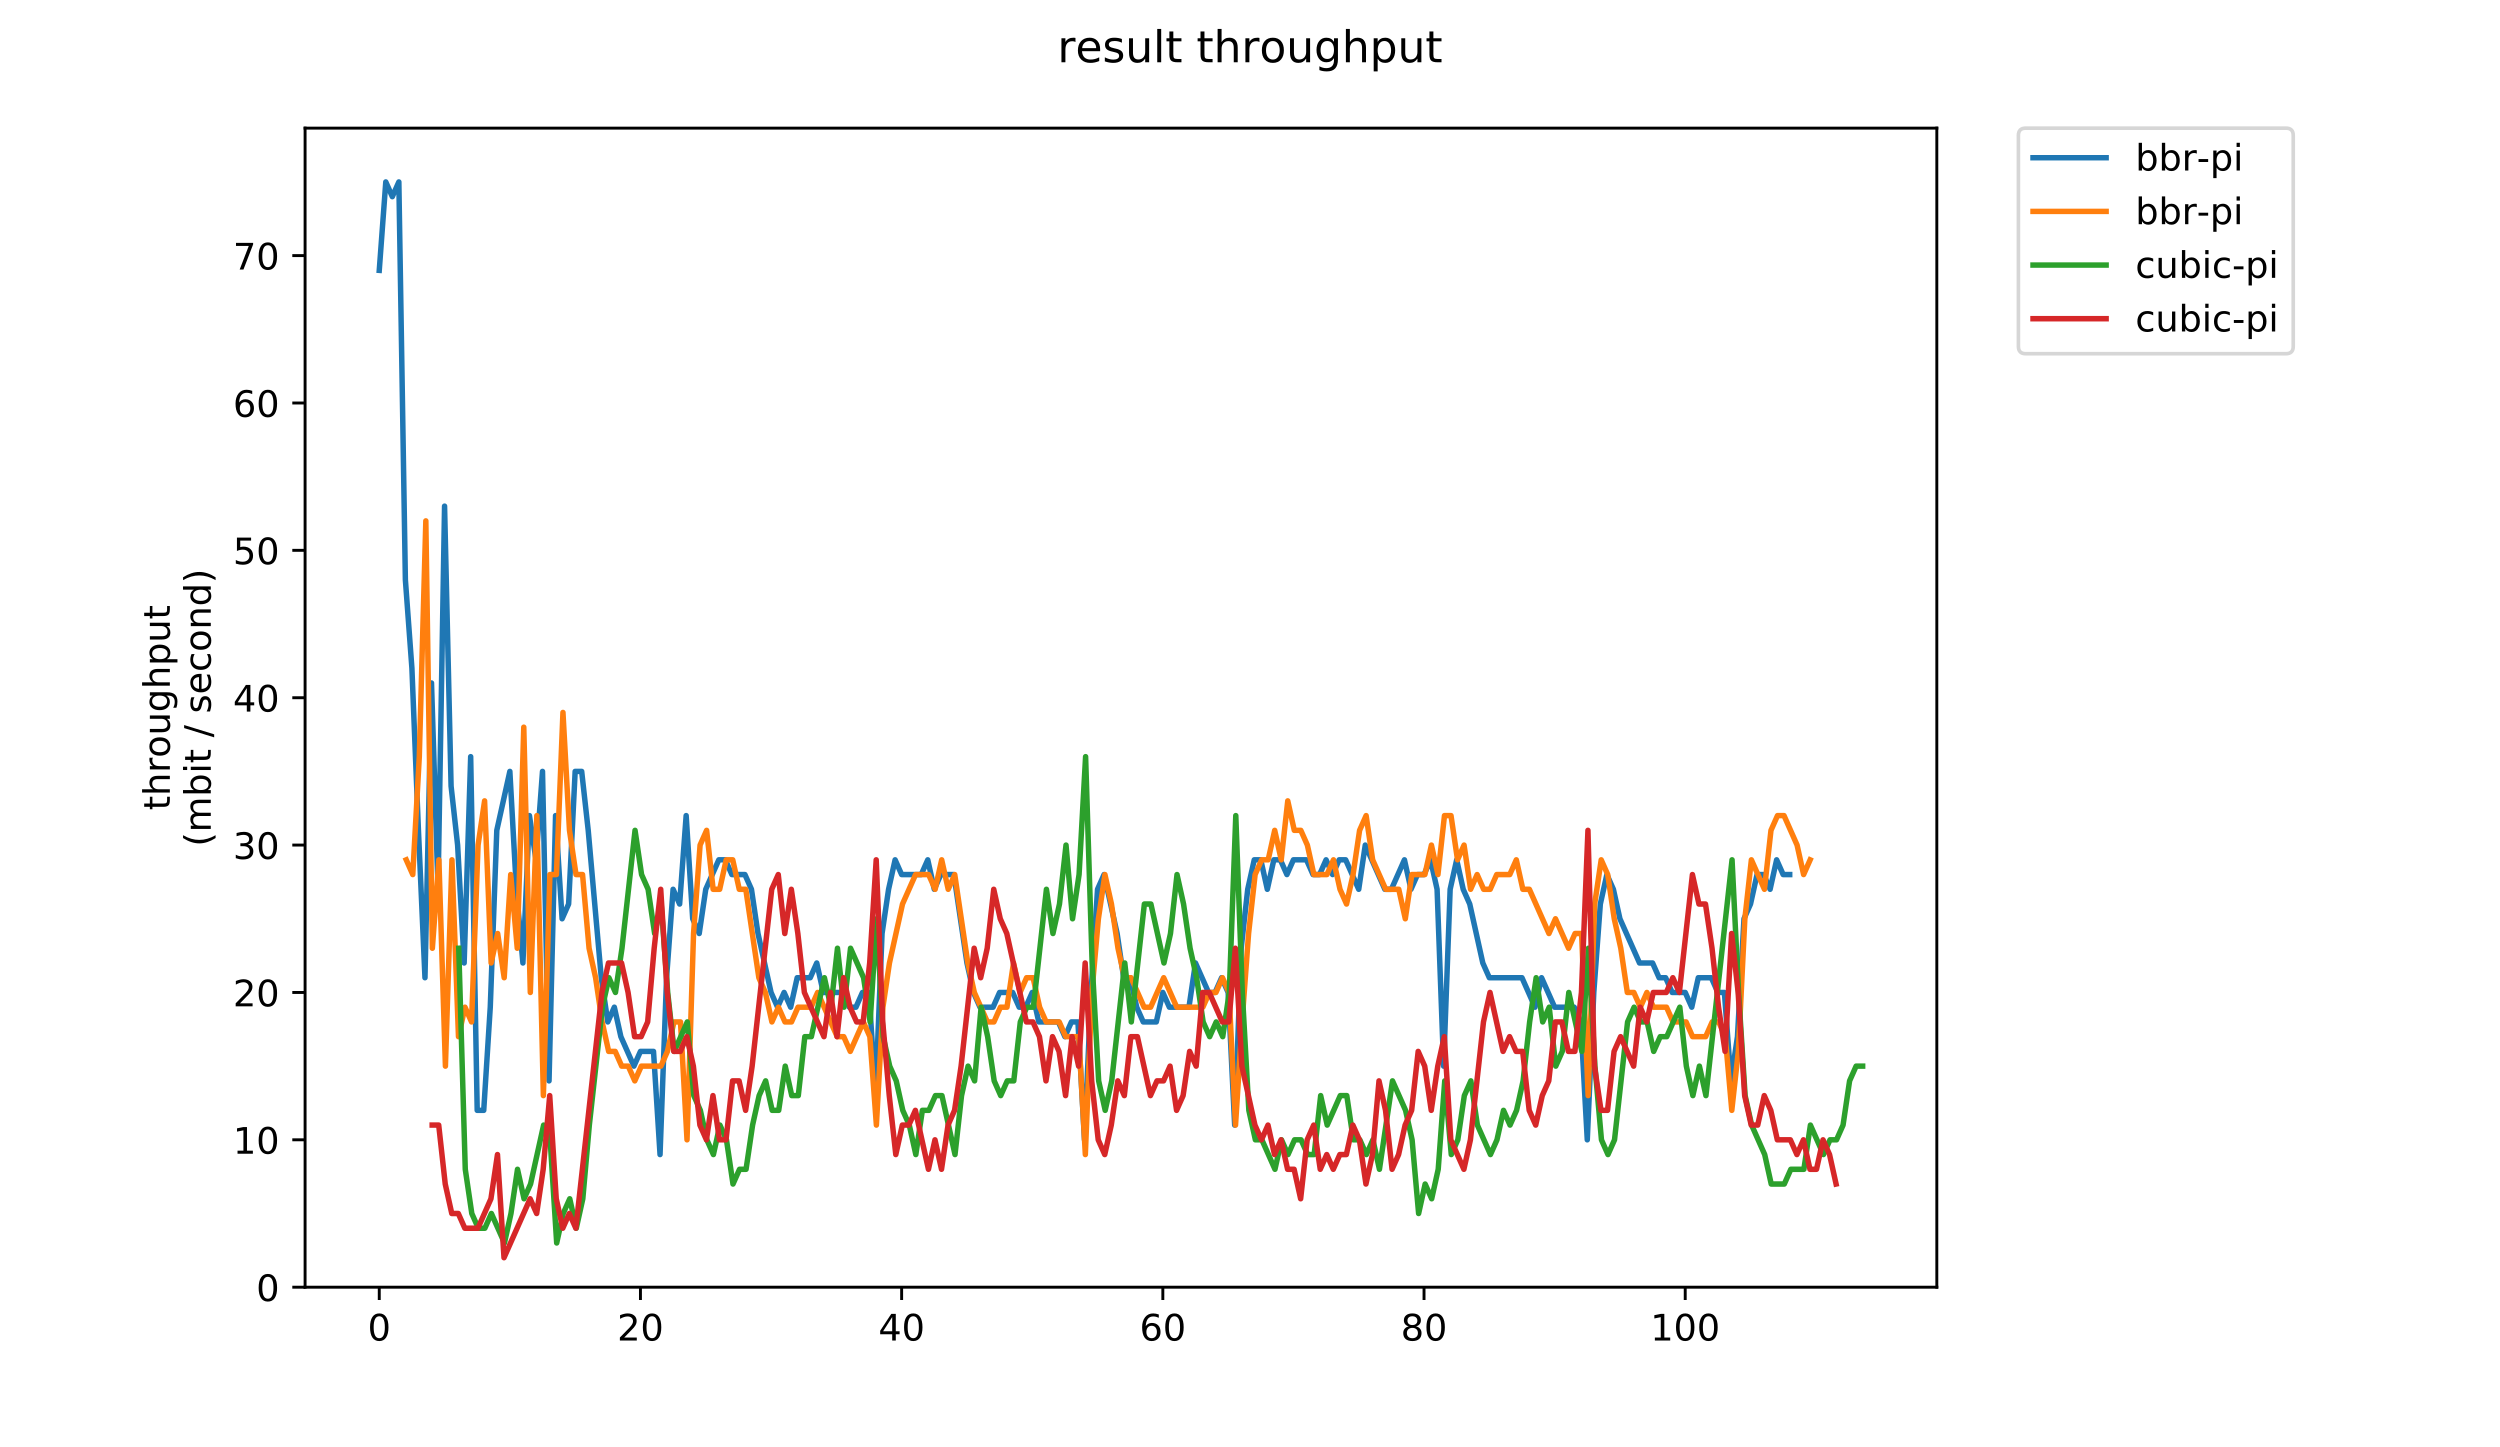 <?xml version="1.0" encoding="utf-8" standalone="no"?>
<!DOCTYPE svg PUBLIC "-//W3C//DTD SVG 1.1//EN"
  "http://www.w3.org/Graphics/SVG/1.1/DTD/svg11.dtd">
<!-- Created with matplotlib (https://matplotlib.org/) -->
<svg height="396pt" version="1.1" viewBox="0 0 684 396" width="684pt" xmlns="http://www.w3.org/2000/svg" xmlns:xlink="http://www.w3.org/1999/xlink">
 <defs>
  <style type="text/css">
*{stroke-linecap:butt;stroke-linejoin:round;}
  </style>
 </defs>
 <g id="figure_1">
  <g id="patch_1">
   <path d="M 0 396 
L 684 396 
L 684 0 
L 0 0 
z
" style="fill:#ffffff;"/>
  </g>
  <g id="axes_1">
   <g id="patch_2">
    <path d="M 83.472 352.174 
L 529.913 352.174 
L 529.913 35.062 
L 83.472 35.062 
z
" style="fill:#ffffff;"/>
   </g>
   <g id="matplotlib.axis_1">
    <g id="xtick_1">
     <g id="line2d_1">
      <defs>
       <path d="M 0 0 
L 0 3.5 
" id="m7f134d21ac" style="stroke:#000000;stroke-width:0.8;"/>
      </defs>
      <g>
       <use style="stroke:#000000;stroke-width:0.8;" x="103.765" xlink:href="#m7f134d21ac" y="352.174"/>
      </g>
     </g>
     <g id="text_1">
      <!-- 0 -->
      <defs>
       <path d="M 31.781 66.406 
Q 24.172 66.406 20.328 58.906 
Q 16.5 51.422 16.5 36.375 
Q 16.5 21.391 20.328 13.891 
Q 24.172 6.391 31.781 6.391 
Q 39.453 6.391 43.281 13.891 
Q 47.125 21.391 47.125 36.375 
Q 47.125 51.422 43.281 58.906 
Q 39.453 66.406 31.781 66.406 
z
M 31.781 74.219 
Q 44.047 74.219 50.516 64.516 
Q 56.984 54.828 56.984 36.375 
Q 56.984 17.969 50.516 8.266 
Q 44.047 -1.422 31.781 -1.422 
Q 19.531 -1.422 13.062 8.266 
Q 6.594 17.969 6.594 36.375 
Q 6.594 54.828 13.062 64.516 
Q 19.531 74.219 31.781 74.219 
z
" id="DejaVuSans-48"/>
      </defs>
      <g transform="translate(100.584 366.773)scale(0.1 -0.1)">
       <use xlink:href="#DejaVuSans-48"/>
      </g>
     </g>
    </g>
    <g id="xtick_2">
     <g id="line2d_2">
      <g>
       <use style="stroke:#000000;stroke-width:0.8;" x="175.227" xlink:href="#m7f134d21ac" y="352.174"/>
      </g>
     </g>
     <g id="text_2">
      <!-- 20 -->
      <defs>
       <path d="M 19.188 8.297 
L 53.609 8.297 
L 53.609 0 
L 7.328 0 
L 7.328 8.297 
Q 12.938 14.109 22.625 23.891 
Q 32.328 33.688 34.812 36.531 
Q 39.547 41.844 41.422 45.531 
Q 43.312 49.219 43.312 52.781 
Q 43.312 58.594 39.234 62.25 
Q 35.156 65.922 28.609 65.922 
Q 23.969 65.922 18.812 64.312 
Q 13.672 62.703 7.812 59.422 
L 7.812 69.391 
Q 13.766 71.781 18.938 73 
Q 24.125 74.219 28.422 74.219 
Q 39.75 74.219 46.484 68.547 
Q 53.219 62.891 53.219 53.422 
Q 53.219 48.922 51.531 44.891 
Q 49.859 40.875 45.406 35.406 
Q 44.188 33.984 37.641 27.219 
Q 31.109 20.453 19.188 8.297 
z
" id="DejaVuSans-50"/>
      </defs>
      <g transform="translate(168.865 366.773)scale(0.1 -0.1)">
       <use xlink:href="#DejaVuSans-50"/>
       <use x="63.623" xlink:href="#DejaVuSans-48"/>
      </g>
     </g>
    </g>
    <g id="xtick_3">
     <g id="line2d_3">
      <g>
       <use style="stroke:#000000;stroke-width:0.8;" x="246.689" xlink:href="#m7f134d21ac" y="352.174"/>
      </g>
     </g>
     <g id="text_3">
      <!-- 40 -->
      <defs>
       <path d="M 37.797 64.312 
L 12.891 25.391 
L 37.797 25.391 
z
M 35.203 72.906 
L 47.609 72.906 
L 47.609 25.391 
L 58.016 25.391 
L 58.016 17.188 
L 47.609 17.188 
L 47.609 0 
L 37.797 0 
L 37.797 17.188 
L 4.891 17.188 
L 4.891 26.703 
z
" id="DejaVuSans-52"/>
      </defs>
      <g transform="translate(240.327 366.773)scale(0.1 -0.1)">
       <use xlink:href="#DejaVuSans-52"/>
       <use x="63.623" xlink:href="#DejaVuSans-48"/>
      </g>
     </g>
    </g>
    <g id="xtick_4">
     <g id="line2d_4">
      <g>
       <use style="stroke:#000000;stroke-width:0.8;" x="318.152" xlink:href="#m7f134d21ac" y="352.174"/>
      </g>
     </g>
     <g id="text_4">
      <!-- 60 -->
      <defs>
       <path d="M 33.016 40.375 
Q 26.375 40.375 22.484 35.828 
Q 18.609 31.297 18.609 23.391 
Q 18.609 15.531 22.484 10.953 
Q 26.375 6.391 33.016 6.391 
Q 39.656 6.391 43.531 10.953 
Q 47.406 15.531 47.406 23.391 
Q 47.406 31.297 43.531 35.828 
Q 39.656 40.375 33.016 40.375 
z
M 52.594 71.297 
L 52.594 62.312 
Q 48.875 64.062 45.094 64.984 
Q 41.312 65.922 37.594 65.922 
Q 27.828 65.922 22.672 59.328 
Q 17.531 52.734 16.797 39.406 
Q 19.672 43.656 24.016 45.922 
Q 28.375 48.188 33.594 48.188 
Q 44.578 48.188 50.953 41.516 
Q 57.328 34.859 57.328 23.391 
Q 57.328 12.156 50.688 5.359 
Q 44.047 -1.422 33.016 -1.422 
Q 20.359 -1.422 13.672 8.266 
Q 6.984 17.969 6.984 36.375 
Q 6.984 53.656 15.188 63.938 
Q 23.391 74.219 37.203 74.219 
Q 40.922 74.219 44.703 73.484 
Q 48.484 72.75 52.594 71.297 
z
" id="DejaVuSans-54"/>
      </defs>
      <g transform="translate(311.789 366.773)scale(0.1 -0.1)">
       <use xlink:href="#DejaVuSans-54"/>
       <use x="63.623" xlink:href="#DejaVuSans-48"/>
      </g>
     </g>
    </g>
    <g id="xtick_5">
     <g id="line2d_5">
      <g>
       <use style="stroke:#000000;stroke-width:0.8;" x="389.614" xlink:href="#m7f134d21ac" y="352.174"/>
      </g>
     </g>
     <g id="text_5">
      <!-- 80 -->
      <defs>
       <path d="M 31.781 34.625 
Q 24.75 34.625 20.719 30.859 
Q 16.703 27.094 16.703 20.516 
Q 16.703 13.922 20.719 10.156 
Q 24.75 6.391 31.781 6.391 
Q 38.812 6.391 42.859 10.172 
Q 46.922 13.969 46.922 20.516 
Q 46.922 27.094 42.891 30.859 
Q 38.875 34.625 31.781 34.625 
z
M 21.922 38.812 
Q 15.578 40.375 12.031 44.719 
Q 8.5 49.078 8.5 55.328 
Q 8.5 64.062 14.719 69.141 
Q 20.953 74.219 31.781 74.219 
Q 42.672 74.219 48.875 69.141 
Q 55.078 64.062 55.078 55.328 
Q 55.078 49.078 51.531 44.719 
Q 48 40.375 41.703 38.812 
Q 48.828 37.156 52.797 32.312 
Q 56.781 27.484 56.781 20.516 
Q 56.781 9.906 50.312 4.234 
Q 43.844 -1.422 31.781 -1.422 
Q 19.734 -1.422 13.25 4.234 
Q 6.781 9.906 6.781 20.516 
Q 6.781 27.484 10.781 32.312 
Q 14.797 37.156 21.922 38.812 
z
M 18.312 54.391 
Q 18.312 48.734 21.844 45.562 
Q 25.391 42.391 31.781 42.391 
Q 38.141 42.391 41.719 45.562 
Q 45.312 48.734 45.312 54.391 
Q 45.312 60.062 41.719 63.234 
Q 38.141 66.406 31.781 66.406 
Q 25.391 66.406 21.844 63.234 
Q 18.312 60.062 18.312 54.391 
z
" id="DejaVuSans-56"/>
      </defs>
      <g transform="translate(383.251 366.773)scale(0.1 -0.1)">
       <use xlink:href="#DejaVuSans-56"/>
       <use x="63.623" xlink:href="#DejaVuSans-48"/>
      </g>
     </g>
    </g>
    <g id="xtick_6">
     <g id="line2d_6">
      <g>
       <use style="stroke:#000000;stroke-width:0.8;" x="461.076" xlink:href="#m7f134d21ac" y="352.174"/>
      </g>
     </g>
     <g id="text_6">
      <!-- 100 -->
      <defs>
       <path d="M 12.406 8.297 
L 28.516 8.297 
L 28.516 63.922 
L 10.984 60.406 
L 10.984 69.391 
L 28.422 72.906 
L 38.281 72.906 
L 38.281 8.297 
L 54.391 8.297 
L 54.391 0 
L 12.406 0 
z
" id="DejaVuSans-49"/>
      </defs>
      <g transform="translate(451.532 366.773)scale(0.1 -0.1)">
       <use xlink:href="#DejaVuSans-49"/>
       <use x="63.623" xlink:href="#DejaVuSans-48"/>
       <use x="127.246" xlink:href="#DejaVuSans-48"/>
      </g>
     </g>
    </g>
   </g>
   <g id="matplotlib.axis_2">
    <g id="ytick_1">
     <g id="line2d_7">
      <defs>
       <path d="M 0 0 
L -3.5 0 
" id="m6d3ec7af61" style="stroke:#000000;stroke-width:0.8;"/>
      </defs>
      <g>
       <use style="stroke:#000000;stroke-width:0.8;" x="83.472" xlink:href="#m6d3ec7af61" y="352.174"/>
      </g>
     </g>
     <g id="text_7">
      <!-- 0 -->
      <g transform="translate(70.11 355.973)scale(0.1 -0.1)">
       <use xlink:href="#DejaVuSans-48"/>
      </g>
     </g>
    </g>
    <g id="ytick_2">
     <g id="line2d_8">
      <g>
       <use style="stroke:#000000;stroke-width:0.8;" x="83.472" xlink:href="#m6d3ec7af61" y="311.855"/>
      </g>
     </g>
     <g id="text_8">
      <!-- 10 -->
      <g transform="translate(63.747 315.654)scale(0.1 -0.1)">
       <use xlink:href="#DejaVuSans-49"/>
       <use x="63.623" xlink:href="#DejaVuSans-48"/>
      </g>
     </g>
    </g>
    <g id="ytick_3">
     <g id="line2d_9">
      <g>
       <use style="stroke:#000000;stroke-width:0.8;" x="83.472" xlink:href="#m6d3ec7af61" y="271.535"/>
      </g>
     </g>
     <g id="text_9">
      <!-- 20 -->
      <g transform="translate(63.747 275.335)scale(0.1 -0.1)">
       <use xlink:href="#DejaVuSans-50"/>
       <use x="63.623" xlink:href="#DejaVuSans-48"/>
      </g>
     </g>
    </g>
    <g id="ytick_4">
     <g id="line2d_10">
      <g>
       <use style="stroke:#000000;stroke-width:0.8;" x="83.472" xlink:href="#m6d3ec7af61" y="231.216"/>
      </g>
     </g>
     <g id="text_10">
      <!-- 30 -->
      <defs>
       <path d="M 40.578 39.312 
Q 47.656 37.797 51.625 33 
Q 55.609 28.219 55.609 21.188 
Q 55.609 10.406 48.188 4.484 
Q 40.766 -1.422 27.094 -1.422 
Q 22.516 -1.422 17.656 -0.516 
Q 12.797 0.391 7.625 2.203 
L 7.625 11.719 
Q 11.719 9.328 16.594 8.109 
Q 21.484 6.891 26.812 6.891 
Q 36.078 6.891 40.938 10.547 
Q 45.797 14.203 45.797 21.188 
Q 45.797 27.641 41.281 31.266 
Q 36.766 34.906 28.719 34.906 
L 20.219 34.906 
L 20.219 43.016 
L 29.109 43.016 
Q 36.375 43.016 40.234 45.922 
Q 44.094 48.828 44.094 54.297 
Q 44.094 59.906 40.109 62.906 
Q 36.141 65.922 28.719 65.922 
Q 24.656 65.922 20.016 65.031 
Q 15.375 64.156 9.812 62.312 
L 9.812 71.094 
Q 15.438 72.656 20.344 73.438 
Q 25.25 74.219 29.594 74.219 
Q 40.828 74.219 47.359 69.109 
Q 53.906 64.016 53.906 55.328 
Q 53.906 49.266 50.438 45.094 
Q 46.969 40.922 40.578 39.312 
z
" id="DejaVuSans-51"/>
      </defs>
      <g transform="translate(63.747 235.015)scale(0.1 -0.1)">
       <use xlink:href="#DejaVuSans-51"/>
       <use x="63.623" xlink:href="#DejaVuSans-48"/>
      </g>
     </g>
    </g>
    <g id="ytick_5">
     <g id="line2d_11">
      <g>
       <use style="stroke:#000000;stroke-width:0.8;" x="83.472" xlink:href="#m6d3ec7af61" y="190.897"/>
      </g>
     </g>
     <g id="text_11">
      <!-- 40 -->
      <g transform="translate(63.747 194.696)scale(0.1 -0.1)">
       <use xlink:href="#DejaVuSans-52"/>
       <use x="63.623" xlink:href="#DejaVuSans-48"/>
      </g>
     </g>
    </g>
    <g id="ytick_6">
     <g id="line2d_12">
      <g>
       <use style="stroke:#000000;stroke-width:0.8;" x="83.472" xlink:href="#m6d3ec7af61" y="150.577"/>
      </g>
     </g>
     <g id="text_12">
      <!-- 50 -->
      <defs>
       <path d="M 10.797 72.906 
L 49.516 72.906 
L 49.516 64.594 
L 19.828 64.594 
L 19.828 46.734 
Q 21.969 47.469 24.109 47.828 
Q 26.266 48.188 28.422 48.188 
Q 40.625 48.188 47.75 41.5 
Q 54.891 34.812 54.891 23.391 
Q 54.891 11.625 47.562 5.094 
Q 40.234 -1.422 26.906 -1.422 
Q 22.312 -1.422 17.547 -0.641 
Q 12.797 0.141 7.719 1.703 
L 7.719 11.625 
Q 12.109 9.234 16.797 8.062 
Q 21.484 6.891 26.703 6.891 
Q 35.156 6.891 40.078 11.328 
Q 45.016 15.766 45.016 23.391 
Q 45.016 31 40.078 35.438 
Q 35.156 39.891 26.703 39.891 
Q 22.75 39.891 18.812 39.016 
Q 14.891 38.141 10.797 36.281 
z
" id="DejaVuSans-53"/>
      </defs>
      <g transform="translate(63.747 154.377)scale(0.1 -0.1)">
       <use xlink:href="#DejaVuSans-53"/>
       <use x="63.623" xlink:href="#DejaVuSans-48"/>
      </g>
     </g>
    </g>
    <g id="ytick_7">
     <g id="line2d_13">
      <g>
       <use style="stroke:#000000;stroke-width:0.8;" x="83.472" xlink:href="#m6d3ec7af61" y="110.258"/>
      </g>
     </g>
     <g id="text_13">
      <!-- 60 -->
      <g transform="translate(63.747 114.057)scale(0.1 -0.1)">
       <use xlink:href="#DejaVuSans-54"/>
       <use x="63.623" xlink:href="#DejaVuSans-48"/>
      </g>
     </g>
    </g>
    <g id="ytick_8">
     <g id="line2d_14">
      <g>
       <use style="stroke:#000000;stroke-width:0.8;" x="83.472" xlink:href="#m6d3ec7af61" y="69.939"/>
      </g>
     </g>
     <g id="text_14">
      <!-- 70 -->
      <defs>
       <path d="M 8.203 72.906 
L 55.078 72.906 
L 55.078 68.703 
L 28.609 0 
L 18.312 0 
L 43.219 64.594 
L 8.203 64.594 
z
" id="DejaVuSans-55"/>
      </defs>
      <g transform="translate(63.747 73.738)scale(0.1 -0.1)">
       <use xlink:href="#DejaVuSans-55"/>
       <use x="63.623" xlink:href="#DejaVuSans-48"/>
      </g>
     </g>
    </g>
    <g id="text_15">
     <!-- throughput -->
     <defs>
      <path d="M 18.312 70.219 
L 18.312 54.688 
L 36.812 54.688 
L 36.812 47.703 
L 18.312 47.703 
L 18.312 18.016 
Q 18.312 11.328 20.141 9.422 
Q 21.969 7.516 27.594 7.516 
L 36.812 7.516 
L 36.812 0 
L 27.594 0 
Q 17.188 0 13.234 3.875 
Q 9.281 7.766 9.281 18.016 
L 9.281 47.703 
L 2.688 47.703 
L 2.688 54.688 
L 9.281 54.688 
L 9.281 70.219 
z
" id="DejaVuSans-116"/>
      <path d="M 54.891 33.016 
L 54.891 0 
L 45.906 0 
L 45.906 32.719 
Q 45.906 40.484 42.875 44.328 
Q 39.844 48.188 33.797 48.188 
Q 26.516 48.188 22.312 43.547 
Q 18.109 38.922 18.109 30.906 
L 18.109 0 
L 9.078 0 
L 9.078 75.984 
L 18.109 75.984 
L 18.109 46.188 
Q 21.344 51.125 25.703 53.562 
Q 30.078 56 35.797 56 
Q 45.219 56 50.047 50.172 
Q 54.891 44.344 54.891 33.016 
z
" id="DejaVuSans-104"/>
      <path d="M 41.109 46.297 
Q 39.594 47.172 37.812 47.578 
Q 36.031 48 33.891 48 
Q 26.266 48 22.188 43.047 
Q 18.109 38.094 18.109 28.812 
L 18.109 0 
L 9.078 0 
L 9.078 54.688 
L 18.109 54.688 
L 18.109 46.188 
Q 20.953 51.172 25.484 53.578 
Q 30.031 56 36.531 56 
Q 37.453 56 38.578 55.875 
Q 39.703 55.766 41.062 55.516 
z
" id="DejaVuSans-114"/>
      <path d="M 30.609 48.391 
Q 23.391 48.391 19.188 42.75 
Q 14.984 37.109 14.984 27.297 
Q 14.984 17.484 19.156 11.844 
Q 23.344 6.203 30.609 6.203 
Q 37.797 6.203 41.984 11.859 
Q 46.188 17.531 46.188 27.297 
Q 46.188 37.016 41.984 42.703 
Q 37.797 48.391 30.609 48.391 
z
M 30.609 56 
Q 42.328 56 49.016 48.375 
Q 55.719 40.766 55.719 27.297 
Q 55.719 13.875 49.016 6.219 
Q 42.328 -1.422 30.609 -1.422 
Q 18.844 -1.422 12.172 6.219 
Q 5.516 13.875 5.516 27.297 
Q 5.516 40.766 12.172 48.375 
Q 18.844 56 30.609 56 
z
" id="DejaVuSans-111"/>
      <path d="M 8.5 21.578 
L 8.5 54.688 
L 17.484 54.688 
L 17.484 21.922 
Q 17.484 14.156 20.5 10.266 
Q 23.531 6.391 29.594 6.391 
Q 36.859 6.391 41.078 11.031 
Q 45.312 15.672 45.312 23.688 
L 45.312 54.688 
L 54.297 54.688 
L 54.297 0 
L 45.312 0 
L 45.312 8.406 
Q 42.047 3.422 37.719 1 
Q 33.406 -1.422 27.688 -1.422 
Q 18.266 -1.422 13.375 4.438 
Q 8.5 10.297 8.5 21.578 
z
M 31.109 56 
z
" id="DejaVuSans-117"/>
      <path d="M 45.406 27.984 
Q 45.406 37.75 41.375 43.109 
Q 37.359 48.484 30.078 48.484 
Q 22.859 48.484 18.828 43.109 
Q 14.797 37.75 14.797 27.984 
Q 14.797 18.266 18.828 12.891 
Q 22.859 7.516 30.078 7.516 
Q 37.359 7.516 41.375 12.891 
Q 45.406 18.266 45.406 27.984 
z
M 54.391 6.781 
Q 54.391 -7.172 48.188 -13.984 
Q 42 -20.797 29.203 -20.797 
Q 24.469 -20.797 20.266 -20.094 
Q 16.062 -19.391 12.109 -17.922 
L 12.109 -9.188 
Q 16.062 -11.328 19.922 -12.344 
Q 23.781 -13.375 27.781 -13.375 
Q 36.625 -13.375 41.016 -8.766 
Q 45.406 -4.156 45.406 5.172 
L 45.406 9.625 
Q 42.625 4.781 38.281 2.391 
Q 33.938 0 27.875 0 
Q 17.828 0 11.672 7.656 
Q 5.516 15.328 5.516 27.984 
Q 5.516 40.672 11.672 48.328 
Q 17.828 56 27.875 56 
Q 33.938 56 38.281 53.609 
Q 42.625 51.219 45.406 46.391 
L 45.406 54.688 
L 54.391 54.688 
z
" id="DejaVuSans-103"/>
      <path d="M 18.109 8.203 
L 18.109 -20.797 
L 9.078 -20.797 
L 9.078 54.688 
L 18.109 54.688 
L 18.109 46.391 
Q 20.953 51.266 25.266 53.625 
Q 29.594 56 35.594 56 
Q 45.562 56 51.781 48.094 
Q 58.016 40.188 58.016 27.297 
Q 58.016 14.406 51.781 6.484 
Q 45.562 -1.422 35.594 -1.422 
Q 29.594 -1.422 25.266 0.953 
Q 20.953 3.328 18.109 8.203 
z
M 48.688 27.297 
Q 48.688 37.203 44.609 42.844 
Q 40.531 48.484 33.406 48.484 
Q 26.266 48.484 22.188 42.844 
Q 18.109 37.203 18.109 27.297 
Q 18.109 17.391 22.188 11.75 
Q 26.266 6.109 33.406 6.109 
Q 40.531 6.109 44.609 11.75 
Q 48.688 17.391 48.688 27.297 
z
" id="DejaVuSans-112"/>
     </defs>
     <g transform="translate(46.47 221.675)rotate(-90)scale(0.1 -0.1)">
      <use xlink:href="#DejaVuSans-116"/>
      <use x="39.209" xlink:href="#DejaVuSans-104"/>
      <use x="102.588" xlink:href="#DejaVuSans-114"/>
      <use x="143.67" xlink:href="#DejaVuSans-111"/>
      <use x="204.852" xlink:href="#DejaVuSans-117"/>
      <use x="268.23" xlink:href="#DejaVuSans-103"/>
      <use x="331.707" xlink:href="#DejaVuSans-104"/>
      <use x="395.086" xlink:href="#DejaVuSans-112"/>
      <use x="458.562" xlink:href="#DejaVuSans-117"/>
      <use x="521.941" xlink:href="#DejaVuSans-116"/>
     </g>
     <!-- (mbit / second) -->
     <defs>
      <path d="M 31 75.875 
Q 24.469 64.656 21.281 53.656 
Q 18.109 42.672 18.109 31.391 
Q 18.109 20.125 21.312 9.062 
Q 24.516 -2 31 -13.188 
L 23.188 -13.188 
Q 15.875 -1.703 12.234 9.375 
Q 8.594 20.453 8.594 31.391 
Q 8.594 42.281 12.203 53.312 
Q 15.828 64.359 23.188 75.875 
z
" id="DejaVuSans-40"/>
      <path d="M 52 44.188 
Q 55.375 50.25 60.062 53.125 
Q 64.75 56 71.094 56 
Q 79.641 56 84.281 50.016 
Q 88.922 44.047 88.922 33.016 
L 88.922 0 
L 79.891 0 
L 79.891 32.719 
Q 79.891 40.578 77.094 44.375 
Q 74.312 48.188 68.609 48.188 
Q 61.625 48.188 57.562 43.547 
Q 53.516 38.922 53.516 30.906 
L 53.516 0 
L 44.484 0 
L 44.484 32.719 
Q 44.484 40.625 41.703 44.406 
Q 38.922 48.188 33.109 48.188 
Q 26.219 48.188 22.156 43.531 
Q 18.109 38.875 18.109 30.906 
L 18.109 0 
L 9.078 0 
L 9.078 54.688 
L 18.109 54.688 
L 18.109 46.188 
Q 21.188 51.219 25.484 53.609 
Q 29.781 56 35.688 56 
Q 41.656 56 45.828 52.969 
Q 50 49.953 52 44.188 
z
" id="DejaVuSans-109"/>
      <path d="M 48.688 27.297 
Q 48.688 37.203 44.609 42.844 
Q 40.531 48.484 33.406 48.484 
Q 26.266 48.484 22.188 42.844 
Q 18.109 37.203 18.109 27.297 
Q 18.109 17.391 22.188 11.75 
Q 26.266 6.109 33.406 6.109 
Q 40.531 6.109 44.609 11.75 
Q 48.688 17.391 48.688 27.297 
z
M 18.109 46.391 
Q 20.953 51.266 25.266 53.625 
Q 29.594 56 35.594 56 
Q 45.562 56 51.781 48.094 
Q 58.016 40.188 58.016 27.297 
Q 58.016 14.406 51.781 6.484 
Q 45.562 -1.422 35.594 -1.422 
Q 29.594 -1.422 25.266 0.953 
Q 20.953 3.328 18.109 8.203 
L 18.109 0 
L 9.078 0 
L 9.078 75.984 
L 18.109 75.984 
z
" id="DejaVuSans-98"/>
      <path d="M 9.422 54.688 
L 18.406 54.688 
L 18.406 0 
L 9.422 0 
z
M 9.422 75.984 
L 18.406 75.984 
L 18.406 64.594 
L 9.422 64.594 
z
" id="DejaVuSans-105"/>
      <path id="DejaVuSans-32"/>
      <path d="M 25.391 72.906 
L 33.688 72.906 
L 8.297 -9.281 
L 0 -9.281 
z
" id="DejaVuSans-47"/>
      <path d="M 44.281 53.078 
L 44.281 44.578 
Q 40.484 46.531 36.375 47.5 
Q 32.281 48.484 27.875 48.484 
Q 21.188 48.484 17.844 46.438 
Q 14.5 44.391 14.5 40.281 
Q 14.5 37.156 16.891 35.375 
Q 19.281 33.594 26.516 31.984 
L 29.594 31.297 
Q 39.156 29.25 43.188 25.516 
Q 47.219 21.781 47.219 15.094 
Q 47.219 7.469 41.188 3.016 
Q 35.156 -1.422 24.609 -1.422 
Q 20.219 -1.422 15.453 -0.562 
Q 10.688 0.297 5.422 2 
L 5.422 11.281 
Q 10.406 8.688 15.234 7.391 
Q 20.062 6.109 24.812 6.109 
Q 31.156 6.109 34.562 8.281 
Q 37.984 10.453 37.984 14.406 
Q 37.984 18.062 35.516 20.016 
Q 33.062 21.969 24.703 23.781 
L 21.578 24.516 
Q 13.234 26.266 9.516 29.906 
Q 5.812 33.547 5.812 39.891 
Q 5.812 47.609 11.281 51.797 
Q 16.75 56 26.812 56 
Q 31.781 56 36.172 55.266 
Q 40.578 54.547 44.281 53.078 
z
" id="DejaVuSans-115"/>
      <path d="M 56.203 29.594 
L 56.203 25.203 
L 14.891 25.203 
Q 15.484 15.922 20.484 11.062 
Q 25.484 6.203 34.422 6.203 
Q 39.594 6.203 44.453 7.469 
Q 49.312 8.734 54.109 11.281 
L 54.109 2.781 
Q 49.266 0.734 44.188 -0.344 
Q 39.109 -1.422 33.891 -1.422 
Q 20.797 -1.422 13.156 6.188 
Q 5.516 13.812 5.516 26.812 
Q 5.516 40.234 12.766 48.109 
Q 20.016 56 32.328 56 
Q 43.359 56 49.781 48.891 
Q 56.203 41.797 56.203 29.594 
z
M 47.219 32.234 
Q 47.125 39.594 43.094 43.984 
Q 39.062 48.391 32.422 48.391 
Q 24.906 48.391 20.391 44.141 
Q 15.875 39.891 15.188 32.172 
z
" id="DejaVuSans-101"/>
      <path d="M 48.781 52.594 
L 48.781 44.188 
Q 44.969 46.297 41.141 47.344 
Q 37.312 48.391 33.406 48.391 
Q 24.656 48.391 19.812 42.844 
Q 14.984 37.312 14.984 27.297 
Q 14.984 17.281 19.812 11.734 
Q 24.656 6.203 33.406 6.203 
Q 37.312 6.203 41.141 7.25 
Q 44.969 8.297 48.781 10.406 
L 48.781 2.094 
Q 45.016 0.344 40.984 -0.531 
Q 36.969 -1.422 32.422 -1.422 
Q 20.062 -1.422 12.781 6.344 
Q 5.516 14.109 5.516 27.297 
Q 5.516 40.672 12.859 48.328 
Q 20.219 56 33.016 56 
Q 37.156 56 41.109 55.141 
Q 45.062 54.297 48.781 52.594 
z
" id="DejaVuSans-99"/>
      <path d="M 54.891 33.016 
L 54.891 0 
L 45.906 0 
L 45.906 32.719 
Q 45.906 40.484 42.875 44.328 
Q 39.844 48.188 33.797 48.188 
Q 26.516 48.188 22.312 43.547 
Q 18.109 38.922 18.109 30.906 
L 18.109 0 
L 9.078 0 
L 9.078 54.688 
L 18.109 54.688 
L 18.109 46.188 
Q 21.344 51.125 25.703 53.562 
Q 30.078 56 35.797 56 
Q 45.219 56 50.047 50.172 
Q 54.891 44.344 54.891 33.016 
z
" id="DejaVuSans-110"/>
      <path d="M 45.406 46.391 
L 45.406 75.984 
L 54.391 75.984 
L 54.391 0 
L 45.406 0 
L 45.406 8.203 
Q 42.578 3.328 38.25 0.953 
Q 33.938 -1.422 27.875 -1.422 
Q 17.969 -1.422 11.734 6.484 
Q 5.516 14.406 5.516 27.297 
Q 5.516 40.188 11.734 48.094 
Q 17.969 56 27.875 56 
Q 33.938 56 38.25 53.625 
Q 42.578 51.266 45.406 46.391 
z
M 14.797 27.297 
Q 14.797 17.391 18.875 11.75 
Q 22.953 6.109 30.078 6.109 
Q 37.203 6.109 41.297 11.75 
Q 45.406 17.391 45.406 27.297 
Q 45.406 37.203 41.297 42.844 
Q 37.203 48.484 30.078 48.484 
Q 22.953 48.484 18.875 42.844 
Q 14.797 37.203 14.797 27.297 
z
" id="DejaVuSans-100"/>
      <path d="M 8.016 75.875 
L 15.828 75.875 
Q 23.141 64.359 26.781 53.312 
Q 30.422 42.281 30.422 31.391 
Q 30.422 20.453 26.781 9.375 
Q 23.141 -1.703 15.828 -13.188 
L 8.016 -13.188 
Q 14.5 -2 17.703 9.062 
Q 20.906 20.125 20.906 31.391 
Q 20.906 42.672 17.703 53.656 
Q 14.5 64.656 8.016 75.875 
z
" id="DejaVuSans-41"/>
     </defs>
     <g transform="translate(57.668 231.609)rotate(-90)scale(0.1 -0.1)">
      <use xlink:href="#DejaVuSans-40"/>
      <use x="39.014" xlink:href="#DejaVuSans-109"/>
      <use x="136.426" xlink:href="#DejaVuSans-98"/>
      <use x="199.902" xlink:href="#DejaVuSans-105"/>
      <use x="227.686" xlink:href="#DejaVuSans-116"/>
      <use x="266.895" xlink:href="#DejaVuSans-32"/>
      <use x="298.682" xlink:href="#DejaVuSans-47"/>
      <use x="332.373" xlink:href="#DejaVuSans-32"/>
      <use x="364.16" xlink:href="#DejaVuSans-115"/>
      <use x="416.26" xlink:href="#DejaVuSans-101"/>
      <use x="477.783" xlink:href="#DejaVuSans-99"/>
      <use x="532.764" xlink:href="#DejaVuSans-111"/>
      <use x="593.945" xlink:href="#DejaVuSans-110"/>
      <use x="657.324" xlink:href="#DejaVuSans-100"/>
      <use x="720.801" xlink:href="#DejaVuSans-41"/>
     </g>
    </g>
   </g>
   <g id="line2d_15">
    <path clip-path="url(#p858fec8563)" d="M 103.765 73.971 
L 105.552 49.779 
L 107.338 53.811 
L 109.125 49.779 
L 110.911 158.641 
L 112.698 182.833 
L 114.484 227.184 
L 116.271 267.504 
L 118.058 186.865 
L 119.844 243.312 
L 121.631 138.482 
L 123.417 215.088 
L 125.204 231.216 
L 126.99 263.472 
L 128.777 207.025 
L 130.563 303.791 
L 132.35 303.791 
L 134.137 275.567 
L 135.923 227.184 
L 139.496 211.056 
L 141.283 243.312 
L 143.069 263.472 
L 144.856 223.152 
L 146.642 235.248 
L 148.429 211.056 
L 150.216 295.727 
L 152.002 223.152 
L 153.789 251.376 
L 155.575 247.344 
L 157.362 211.056 
L 159.148 211.056 
L 160.935 227.184 
L 164.508 267.504 
L 166.294 279.599 
L 168.081 275.567 
L 169.868 283.631 
L 173.441 291.695 
L 175.227 287.663 
L 178.8 287.663 
L 180.587 315.887 
L 182.373 267.504 
L 184.16 243.312 
L 185.947 247.344 
L 187.733 223.152 
L 189.52 251.376 
L 191.306 255.408 
L 193.093 243.312 
L 196.666 235.248 
L 198.452 235.248 
L 200.239 239.28 
L 203.812 239.28 
L 205.599 243.312 
L 207.385 255.408 
L 210.958 271.535 
L 212.745 275.567 
L 214.531 271.535 
L 216.318 275.567 
L 218.105 267.504 
L 221.678 267.504 
L 223.464 263.472 
L 225.251 271.535 
L 230.61 271.535 
L 232.397 275.567 
L 234.184 275.567 
L 235.97 271.535 
L 237.757 271.535 
L 239.543 299.759 
L 241.33 255.408 
L 243.116 243.312 
L 244.903 235.248 
L 246.689 239.28 
L 252.049 239.28 
L 253.836 235.248 
L 255.622 243.312 
L 257.409 239.28 
L 260.982 239.28 
L 264.555 263.472 
L 266.342 271.535 
L 268.128 275.567 
L 271.701 275.567 
L 273.488 271.535 
L 277.061 271.535 
L 278.847 275.567 
L 280.634 275.567 
L 282.421 271.535 
L 284.207 279.599 
L 289.567 279.599 
L 291.353 283.631 
L 293.14 279.599 
L 294.926 279.599 
L 296.713 311.855 
L 298.5 271.535 
L 300.286 243.312 
L 302.073 239.28 
L 305.646 255.408 
L 307.432 267.504 
L 309.219 267.504 
L 311.005 275.567 
L 312.792 279.599 
L 316.365 279.599 
L 318.152 271.535 
L 319.938 275.567 
L 325.298 275.567 
L 327.084 263.472 
L 330.657 271.535 
L 332.444 271.535 
L 334.231 267.504 
L 336.017 271.535 
L 337.804 307.823 
L 339.59 259.44 
L 341.377 243.312 
L 343.163 235.248 
L 344.95 235.248 
L 346.736 243.312 
L 348.523 235.248 
L 350.31 235.248 
L 352.096 239.28 
L 353.883 235.248 
L 357.456 235.248 
L 359.242 239.28 
L 361.029 239.28 
L 362.815 235.248 
L 364.602 239.28 
L 366.389 235.248 
L 368.175 235.248 
L 371.748 243.312 
L 373.535 231.216 
L 378.894 243.312 
L 380.681 243.312 
L 384.254 235.248 
L 386.041 243.312 
L 387.827 239.28 
L 389.614 239.28 
L 391.4 235.248 
L 393.187 243.312 
L 394.973 291.695 
L 396.76 243.312 
L 398.547 235.248 
L 400.333 243.312 
L 402.12 247.344 
L 405.693 263.472 
L 407.479 267.504 
L 416.412 267.504 
L 419.985 275.567 
L 421.772 267.504 
L 425.345 275.567 
L 430.705 275.567 
L 432.491 279.599 
L 434.278 311.855 
L 436.064 271.535 
L 437.851 247.344 
L 439.637 239.28 
L 441.424 243.312 
L 443.21 251.376 
L 448.57 263.472 
L 452.143 263.472 
L 453.93 267.504 
L 455.716 267.504 
L 457.503 271.535 
L 461.076 271.535 
L 462.863 275.567 
L 464.649 267.504 
L 468.222 267.504 
L 470.009 271.535 
L 471.795 271.535 
L 473.582 295.727 
L 475.368 283.631 
L 477.155 251.376 
L 478.942 247.344 
L 480.728 239.28 
L 482.515 239.28 
L 484.301 243.312 
L 486.088 235.248 
L 487.874 239.28 
L 489.661 239.28 
L 489.661 239.28 
" style="fill:none;stroke:#1f77b4;stroke-linecap:square;stroke-width:1.5;"/>
   </g>
   <g id="line2d_16">
    <path clip-path="url(#p858fec8563)" d="M 111.147 235.248 
L 112.934 239.28 
L 114.72 207.025 
L 116.507 142.514 
L 118.293 259.44 
L 120.08 235.248 
L 121.866 291.695 
L 123.653 235.248 
L 125.44 283.631 
L 127.226 275.567 
L 129.013 279.599 
L 130.799 231.216 
L 132.586 219.12 
L 134.372 263.472 
L 136.159 255.408 
L 137.945 267.504 
L 139.732 239.28 
L 141.519 259.44 
L 143.305 198.961 
L 145.092 271.535 
L 146.878 223.152 
L 148.665 299.759 
L 150.451 239.28 
L 152.238 239.28 
L 154.024 194.929 
L 155.811 227.184 
L 157.598 239.28 
L 159.384 239.28 
L 161.171 259.44 
L 162.957 267.504 
L 164.744 279.599 
L 166.53 287.663 
L 168.317 287.663 
L 170.103 291.695 
L 171.89 291.695 
L 173.677 295.727 
L 175.463 291.695 
L 180.823 291.695 
L 182.609 287.663 
L 184.396 279.599 
L 186.182 279.599 
L 187.969 311.855 
L 189.756 255.408 
L 191.542 231.216 
L 193.329 227.184 
L 195.115 243.312 
L 196.902 243.312 
L 198.688 235.248 
L 200.475 235.248 
L 202.261 243.312 
L 204.048 243.312 
L 207.621 267.504 
L 209.408 271.535 
L 211.194 279.599 
L 212.981 275.567 
L 214.767 279.599 
L 216.554 279.599 
L 218.34 275.567 
L 221.914 275.567 
L 223.7 271.535 
L 229.06 283.631 
L 230.846 283.631 
L 232.633 287.663 
L 236.206 279.599 
L 237.992 283.631 
L 239.779 307.823 
L 241.566 275.567 
L 243.352 263.472 
L 246.925 247.344 
L 250.498 239.28 
L 254.071 239.28 
L 255.858 243.312 
L 257.645 235.248 
L 259.431 243.312 
L 261.218 239.28 
L 264.791 263.472 
L 266.577 271.535 
L 270.15 279.599 
L 271.937 279.599 
L 273.724 275.567 
L 275.51 275.567 
L 277.297 263.472 
L 279.083 271.535 
L 280.87 267.504 
L 282.656 267.504 
L 284.443 275.567 
L 286.229 279.599 
L 289.803 279.599 
L 291.589 283.631 
L 295.162 283.631 
L 296.949 315.887 
L 298.735 271.535 
L 300.522 251.376 
L 302.308 239.28 
L 304.095 247.344 
L 305.882 259.44 
L 307.668 267.504 
L 309.455 267.504 
L 313.028 275.567 
L 314.814 275.567 
L 318.387 267.504 
L 321.961 275.567 
L 329.107 275.567 
L 330.893 271.535 
L 332.68 271.535 
L 334.466 267.504 
L 336.253 271.535 
L 338.04 307.823 
L 339.826 279.599 
L 341.613 255.408 
L 343.399 239.28 
L 345.186 235.248 
L 346.972 235.248 
L 348.759 227.184 
L 350.545 235.248 
L 352.332 219.12 
L 354.119 227.184 
L 355.905 227.184 
L 357.692 231.216 
L 359.478 239.28 
L 363.051 239.28 
L 364.838 235.248 
L 366.624 243.312 
L 368.411 247.344 
L 370.198 239.28 
L 371.984 227.184 
L 373.771 223.152 
L 375.557 235.248 
L 379.13 243.312 
L 382.703 243.312 
L 384.49 251.376 
L 386.277 239.28 
L 389.85 239.28 
L 391.636 231.216 
L 393.423 239.28 
L 395.209 223.152 
L 396.996 223.152 
L 398.782 235.248 
L 400.569 231.216 
L 402.355 243.312 
L 404.142 239.28 
L 405.929 243.312 
L 407.715 243.312 
L 409.502 239.28 
L 413.075 239.28 
L 414.861 235.248 
L 416.648 243.312 
L 418.434 243.312 
L 423.794 255.408 
L 425.581 251.376 
L 429.154 259.44 
L 430.94 255.408 
L 432.727 255.408 
L 434.513 299.759 
L 436.3 247.344 
L 438.087 235.248 
L 439.873 239.28 
L 441.66 251.376 
L 443.446 259.44 
L 445.233 271.535 
L 447.019 271.535 
L 448.806 275.567 
L 450.592 271.535 
L 452.379 275.567 
L 455.952 275.567 
L 457.739 279.599 
L 461.312 279.599 
L 463.098 283.631 
L 466.671 283.631 
L 468.458 279.599 
L 470.245 279.599 
L 472.031 283.631 
L 473.818 303.791 
L 475.604 287.663 
L 477.391 251.376 
L 479.177 235.248 
L 482.75 243.312 
L 484.537 227.184 
L 486.324 223.152 
L 488.11 223.152 
L 491.683 231.216 
L 493.47 239.28 
L 495.256 235.248 
L 495.256 235.248 
" style="fill:none;stroke:#ff7f0e;stroke-linecap:square;stroke-width:1.5;"/>
   </g>
   <g id="line2d_17">
    <path clip-path="url(#p858fec8563)" d="M 125.511 259.44 
L 127.298 319.919 
L 129.084 332.014 
L 130.871 336.046 
L 132.657 336.046 
L 134.444 332.014 
L 138.017 340.078 
L 139.803 332.014 
L 141.59 319.919 
L 143.377 327.983 
L 145.163 323.951 
L 148.736 307.823 
L 150.523 311.855 
L 152.309 340.078 
L 154.096 332.014 
L 155.882 327.983 
L 157.669 336.046 
L 159.456 327.983 
L 161.242 307.823 
L 164.815 275.567 
L 166.602 267.504 
L 168.388 271.535 
L 170.175 259.44 
L 173.748 227.184 
L 175.535 239.28 
L 177.321 243.312 
L 179.108 255.408 
L 180.894 247.344 
L 182.681 271.535 
L 184.467 287.663 
L 188.04 279.599 
L 189.827 299.759 
L 191.614 303.791 
L 193.4 311.855 
L 195.187 315.887 
L 196.973 307.823 
L 198.76 311.855 
L 200.546 323.951 
L 202.333 319.919 
L 204.119 319.919 
L 205.906 307.823 
L 207.693 299.759 
L 209.479 295.727 
L 211.266 303.791 
L 213.052 303.791 
L 214.839 291.695 
L 216.625 299.759 
L 218.412 299.759 
L 220.198 283.631 
L 221.985 283.631 
L 225.558 267.504 
L 227.345 275.567 
L 229.131 259.44 
L 230.918 275.567 
L 232.704 259.44 
L 236.277 267.504 
L 238.064 279.599 
L 239.851 251.376 
L 241.637 283.631 
L 243.424 291.695 
L 245.21 295.727 
L 246.997 303.791 
L 248.783 307.823 
L 250.57 315.887 
L 252.356 303.791 
L 254.143 303.791 
L 255.93 299.759 
L 257.716 299.759 
L 261.289 315.887 
L 263.076 299.759 
L 264.862 291.695 
L 266.649 295.727 
L 268.435 275.567 
L 270.222 283.631 
L 272.008 295.727 
L 273.795 299.759 
L 275.582 295.727 
L 277.368 295.727 
L 279.155 279.599 
L 280.941 275.567 
L 282.728 275.567 
L 286.301 243.312 
L 288.087 255.408 
L 289.874 247.344 
L 291.661 231.216 
L 293.447 251.376 
L 295.234 239.28 
L 297.02 207.025 
L 298.807 263.472 
L 300.593 295.727 
L 302.38 303.791 
L 304.166 295.727 
L 307.74 263.472 
L 309.526 279.599 
L 313.099 247.344 
L 314.886 247.344 
L 318.459 263.472 
L 320.245 255.408 
L 322.032 239.28 
L 323.819 247.344 
L 325.605 259.44 
L 327.392 267.504 
L 329.178 279.599 
L 330.965 283.631 
L 332.751 279.599 
L 334.538 283.631 
L 336.324 271.535 
L 338.111 223.152 
L 339.898 271.535 
L 341.684 303.791 
L 343.471 311.855 
L 345.257 311.855 
L 348.83 319.919 
L 350.617 311.855 
L 352.403 315.887 
L 354.19 311.855 
L 355.977 311.855 
L 357.763 315.887 
L 359.55 315.887 
L 361.336 299.759 
L 363.123 307.823 
L 366.696 299.759 
L 368.482 299.759 
L 370.269 311.855 
L 372.056 311.855 
L 373.842 315.887 
L 375.629 311.855 
L 377.415 319.919 
L 380.988 295.727 
L 384.561 303.791 
L 386.348 311.855 
L 388.135 332.014 
L 389.921 323.951 
L 391.708 327.983 
L 393.494 319.919 
L 395.281 295.727 
L 397.067 315.887 
L 398.854 311.855 
L 400.64 299.759 
L 402.427 295.727 
L 404.214 307.823 
L 407.787 315.887 
L 409.573 311.855 
L 411.36 303.791 
L 413.146 307.823 
L 414.933 303.791 
L 416.719 295.727 
L 418.506 279.599 
L 420.292 267.504 
L 422.079 279.599 
L 423.866 275.567 
L 425.652 291.695 
L 427.439 287.663 
L 429.225 271.535 
L 432.798 287.663 
L 434.585 259.44 
L 436.371 291.695 
L 438.158 311.855 
L 439.945 315.887 
L 441.731 311.855 
L 445.304 279.599 
L 447.091 275.567 
L 448.877 279.599 
L 450.664 279.599 
L 452.45 287.663 
L 454.237 283.631 
L 456.024 283.631 
L 459.597 275.567 
L 461.383 291.695 
L 463.17 299.759 
L 464.956 291.695 
L 466.743 299.759 
L 473.889 235.248 
L 475.676 271.535 
L 477.462 299.759 
L 479.249 307.823 
L 482.822 315.887 
L 484.608 323.951 
L 488.182 323.951 
L 489.968 319.919 
L 493.541 319.919 
L 495.328 307.823 
L 498.901 315.887 
L 500.687 311.855 
L 502.474 311.855 
L 504.261 307.823 
L 506.047 295.727 
L 507.834 291.695 
L 509.62 291.695 
L 509.62 291.695 
" style="fill:none;stroke:#2ca02c;stroke-linecap:square;stroke-width:1.5;"/>
   </g>
   <g id="line2d_18">
    <path clip-path="url(#p858fec8563)" d="M 118.243 307.823 
L 120.03 307.823 
L 121.816 323.951 
L 123.603 332.014 
L 125.39 332.014 
L 127.176 336.046 
L 130.749 336.046 
L 134.322 327.983 
L 136.109 315.887 
L 137.895 344.11 
L 145.042 327.983 
L 146.828 332.014 
L 148.615 319.919 
L 150.401 299.759 
L 152.188 327.983 
L 153.974 336.046 
L 155.761 332.014 
L 157.548 336.046 
L 164.694 271.535 
L 166.48 263.472 
L 170.053 263.472 
L 171.84 271.535 
L 173.627 283.631 
L 175.413 283.631 
L 177.2 279.599 
L 178.986 259.44 
L 180.773 243.312 
L 182.559 271.535 
L 184.346 287.663 
L 186.132 287.663 
L 187.919 283.631 
L 189.706 291.695 
L 191.492 307.823 
L 193.279 311.855 
L 195.065 299.759 
L 196.852 311.855 
L 198.638 311.855 
L 200.425 295.727 
L 202.211 295.727 
L 203.998 303.791 
L 205.784 291.695 
L 211.144 243.312 
L 212.931 239.28 
L 214.717 255.408 
L 216.504 243.312 
L 218.29 255.408 
L 220.077 271.535 
L 225.437 283.631 
L 227.223 271.535 
L 229.01 283.631 
L 230.796 267.504 
L 232.583 275.567 
L 234.369 279.599 
L 236.156 279.599 
L 237.942 263.472 
L 239.729 235.248 
L 241.516 279.599 
L 243.302 299.759 
L 245.089 315.887 
L 246.875 307.823 
L 248.662 307.823 
L 250.448 303.791 
L 254.021 319.919 
L 255.808 311.855 
L 257.595 319.919 
L 259.381 307.823 
L 261.168 303.791 
L 262.954 291.695 
L 266.527 259.44 
L 268.314 267.504 
L 270.1 259.44 
L 271.887 243.312 
L 273.674 251.376 
L 275.46 255.408 
L 280.82 279.599 
L 282.606 279.599 
L 284.393 283.631 
L 286.179 295.727 
L 287.966 283.631 
L 289.753 287.663 
L 291.539 299.759 
L 293.326 283.631 
L 295.112 291.695 
L 296.899 263.472 
L 298.685 295.727 
L 300.472 311.855 
L 302.258 315.887 
L 304.045 307.823 
L 305.832 295.727 
L 307.618 299.759 
L 309.405 283.631 
L 311.191 283.631 
L 314.764 299.759 
L 316.551 295.727 
L 318.337 295.727 
L 320.124 291.695 
L 321.911 303.791 
L 323.697 299.759 
L 325.484 287.663 
L 327.27 291.695 
L 329.057 271.535 
L 330.843 271.535 
L 334.416 279.599 
L 336.203 279.599 
L 337.99 259.44 
L 339.776 291.695 
L 343.349 307.823 
L 345.136 311.855 
L 346.922 307.823 
L 348.709 315.887 
L 350.495 311.855 
L 352.282 319.919 
L 354.069 319.919 
L 355.855 327.983 
L 357.642 311.855 
L 359.428 307.823 
L 361.215 319.919 
L 363.001 315.887 
L 364.788 319.919 
L 366.574 315.887 
L 368.361 315.887 
L 370.147 307.823 
L 371.934 311.855 
L 373.721 323.951 
L 375.507 315.887 
L 377.294 295.727 
L 379.08 303.791 
L 380.867 319.919 
L 382.653 315.887 
L 384.44 307.823 
L 386.226 303.791 
L 388.013 287.663 
L 389.8 291.695 
L 391.586 303.791 
L 393.373 291.695 
L 395.159 283.631 
L 396.946 311.855 
L 400.519 319.919 
L 402.305 311.855 
L 405.879 279.599 
L 407.665 271.535 
L 411.238 287.663 
L 413.025 283.631 
L 414.811 287.663 
L 416.598 287.663 
L 418.384 303.791 
L 420.171 307.823 
L 421.958 299.759 
L 423.744 295.727 
L 425.531 279.599 
L 427.317 279.599 
L 429.104 287.663 
L 430.89 287.663 
L 432.677 271.535 
L 434.463 227.184 
L 436.25 291.695 
L 438.037 303.791 
L 439.823 303.791 
L 441.61 287.663 
L 443.396 283.631 
L 446.969 291.695 
L 448.756 275.567 
L 450.542 279.599 
L 452.329 271.535 
L 455.902 271.535 
L 457.689 267.504 
L 459.475 271.535 
L 463.048 239.28 
L 464.835 247.344 
L 466.621 247.344 
L 468.408 259.44 
L 470.195 275.567 
L 471.981 287.663 
L 473.768 255.408 
L 475.554 271.535 
L 477.341 299.759 
L 479.127 307.823 
L 480.914 307.823 
L 482.7 299.759 
L 484.487 303.791 
L 486.274 311.855 
L 489.847 311.855 
L 491.633 315.887 
L 493.42 311.855 
L 495.206 319.919 
L 496.993 319.919 
L 498.779 311.855 
L 500.566 315.887 
L 502.353 323.951 
L 502.353 323.951 
" style="fill:none;stroke:#d62728;stroke-linecap:square;stroke-width:1.5;"/>
   </g>
   <g id="patch_3">
    <path d="M 83.472 352.174 
L 83.472 35.062 
" style="fill:none;stroke:#000000;stroke-linecap:square;stroke-linejoin:miter;stroke-width:0.8;"/>
   </g>
   <g id="patch_4">
    <path d="M 529.913 352.174 
L 529.913 35.062 
" style="fill:none;stroke:#000000;stroke-linecap:square;stroke-linejoin:miter;stroke-width:0.8;"/>
   </g>
   <g id="patch_5">
    <path d="M 83.472 352.174 
L 529.913 352.174 
" style="fill:none;stroke:#000000;stroke-linecap:square;stroke-linejoin:miter;stroke-width:0.8;"/>
   </g>
   <g id="patch_6">
    <path d="M 83.472 35.062 
L 529.913 35.062 
" style="fill:none;stroke:#000000;stroke-linecap:square;stroke-linejoin:miter;stroke-width:0.8;"/>
   </g>
   <g id="legend_1">
    <g id="patch_7">
     <path d="M 554.235 96.775 
L 625.43 96.775 
Q 627.43 96.775 627.43 94.775 
L 627.43 37.062 
Q 627.43 35.062 625.43 35.062 
L 554.235 35.062 
Q 552.235 35.062 552.235 37.062 
L 552.235 94.775 
Q 552.235 96.775 554.235 96.775 
z
" style="fill:#ffffff;opacity:0.8;stroke:#cccccc;stroke-linejoin:miter;"/>
    </g>
    <g id="line2d_19">
     <path d="M 556.235 43.161 
L 576.235 43.161 
" style="fill:none;stroke:#1f77b4;stroke-linecap:square;stroke-width:1.5;"/>
    </g>
    <g id="line2d_20"/>
    <g id="text_16">
     <!-- bbr-pi -->
     <defs>
      <path d="M 4.891 31.391 
L 31.203 31.391 
L 31.203 23.391 
L 4.891 23.391 
z
" id="DejaVuSans-45"/>
     </defs>
     <g transform="translate(584.235 46.661)scale(0.1 -0.1)">
      <use xlink:href="#DejaVuSans-98"/>
      <use x="63.477" xlink:href="#DejaVuSans-98"/>
      <use x="126.953" xlink:href="#DejaVuSans-114"/>
      <use x="167.973" xlink:href="#DejaVuSans-45"/>
      <use x="204.057" xlink:href="#DejaVuSans-112"/>
      <use x="267.533" xlink:href="#DejaVuSans-105"/>
     </g>
    </g>
    <g id="line2d_21">
     <path d="M 556.235 57.839 
L 576.235 57.839 
" style="fill:none;stroke:#ff7f0e;stroke-linecap:square;stroke-width:1.5;"/>
    </g>
    <g id="line2d_22"/>
    <g id="text_17">
     <!-- bbr-pi -->
     <g transform="translate(584.235 61.339)scale(0.1 -0.1)">
      <use xlink:href="#DejaVuSans-98"/>
      <use x="63.477" xlink:href="#DejaVuSans-98"/>
      <use x="126.953" xlink:href="#DejaVuSans-114"/>
      <use x="167.973" xlink:href="#DejaVuSans-45"/>
      <use x="204.057" xlink:href="#DejaVuSans-112"/>
      <use x="267.533" xlink:href="#DejaVuSans-105"/>
     </g>
    </g>
    <g id="line2d_23">
     <path d="M 556.235 72.517 
L 576.235 72.517 
" style="fill:none;stroke:#2ca02c;stroke-linecap:square;stroke-width:1.5;"/>
    </g>
    <g id="line2d_24"/>
    <g id="text_18">
     <!-- cubic-pi -->
     <g transform="translate(584.235 76.017)scale(0.1 -0.1)">
      <use xlink:href="#DejaVuSans-99"/>
      <use x="54.98" xlink:href="#DejaVuSans-117"/>
      <use x="118.359" xlink:href="#DejaVuSans-98"/>
      <use x="181.836" xlink:href="#DejaVuSans-105"/>
      <use x="209.619" xlink:href="#DejaVuSans-99"/>
      <use x="264.6" xlink:href="#DejaVuSans-45"/>
      <use x="300.684" xlink:href="#DejaVuSans-112"/>
      <use x="364.16" xlink:href="#DejaVuSans-105"/>
     </g>
    </g>
    <g id="line2d_25">
     <path d="M 556.235 87.195 
L 576.235 87.195 
" style="fill:none;stroke:#d62728;stroke-linecap:square;stroke-width:1.5;"/>
    </g>
    <g id="line2d_26"/>
    <g id="text_19">
     <!-- cubic-pi -->
     <g transform="translate(584.235 90.695)scale(0.1 -0.1)">
      <use xlink:href="#DejaVuSans-99"/>
      <use x="54.98" xlink:href="#DejaVuSans-117"/>
      <use x="118.359" xlink:href="#DejaVuSans-98"/>
      <use x="181.836" xlink:href="#DejaVuSans-105"/>
      <use x="209.619" xlink:href="#DejaVuSans-99"/>
      <use x="264.6" xlink:href="#DejaVuSans-45"/>
      <use x="300.684" xlink:href="#DejaVuSans-112"/>
      <use x="364.16" xlink:href="#DejaVuSans-105"/>
     </g>
    </g>
   </g>
  </g>
  <g id="text_20">
   <!-- result throughput -->
   <defs>
    <path d="M 9.422 75.984 
L 18.406 75.984 
L 18.406 0 
L 9.422 0 
z
" id="DejaVuSans-108"/>
   </defs>
   <g transform="translate(289.321 17.038)scale(0.12 -0.12)">
    <use xlink:href="#DejaVuSans-114"/>
    <use x="41.082" xlink:href="#DejaVuSans-101"/>
    <use x="102.605" xlink:href="#DejaVuSans-115"/>
    <use x="154.705" xlink:href="#DejaVuSans-117"/>
    <use x="218.084" xlink:href="#DejaVuSans-108"/>
    <use x="245.867" xlink:href="#DejaVuSans-116"/>
    <use x="285.076" xlink:href="#DejaVuSans-32"/>
    <use x="316.863" xlink:href="#DejaVuSans-116"/>
    <use x="356.072" xlink:href="#DejaVuSans-104"/>
    <use x="419.451" xlink:href="#DejaVuSans-114"/>
    <use x="460.533" xlink:href="#DejaVuSans-111"/>
    <use x="521.715" xlink:href="#DejaVuSans-117"/>
    <use x="585.094" xlink:href="#DejaVuSans-103"/>
    <use x="648.57" xlink:href="#DejaVuSans-104"/>
    <use x="711.949" xlink:href="#DejaVuSans-112"/>
    <use x="775.426" xlink:href="#DejaVuSans-117"/>
    <use x="838.805" xlink:href="#DejaVuSans-116"/>
   </g>
  </g>
 </g>
 <defs>
  <clipPath id="p858fec8563">
   <rect height="317.112" width="446.441" x="83.472" y="35.062"/>
  </clipPath>
 </defs>
</svg>
